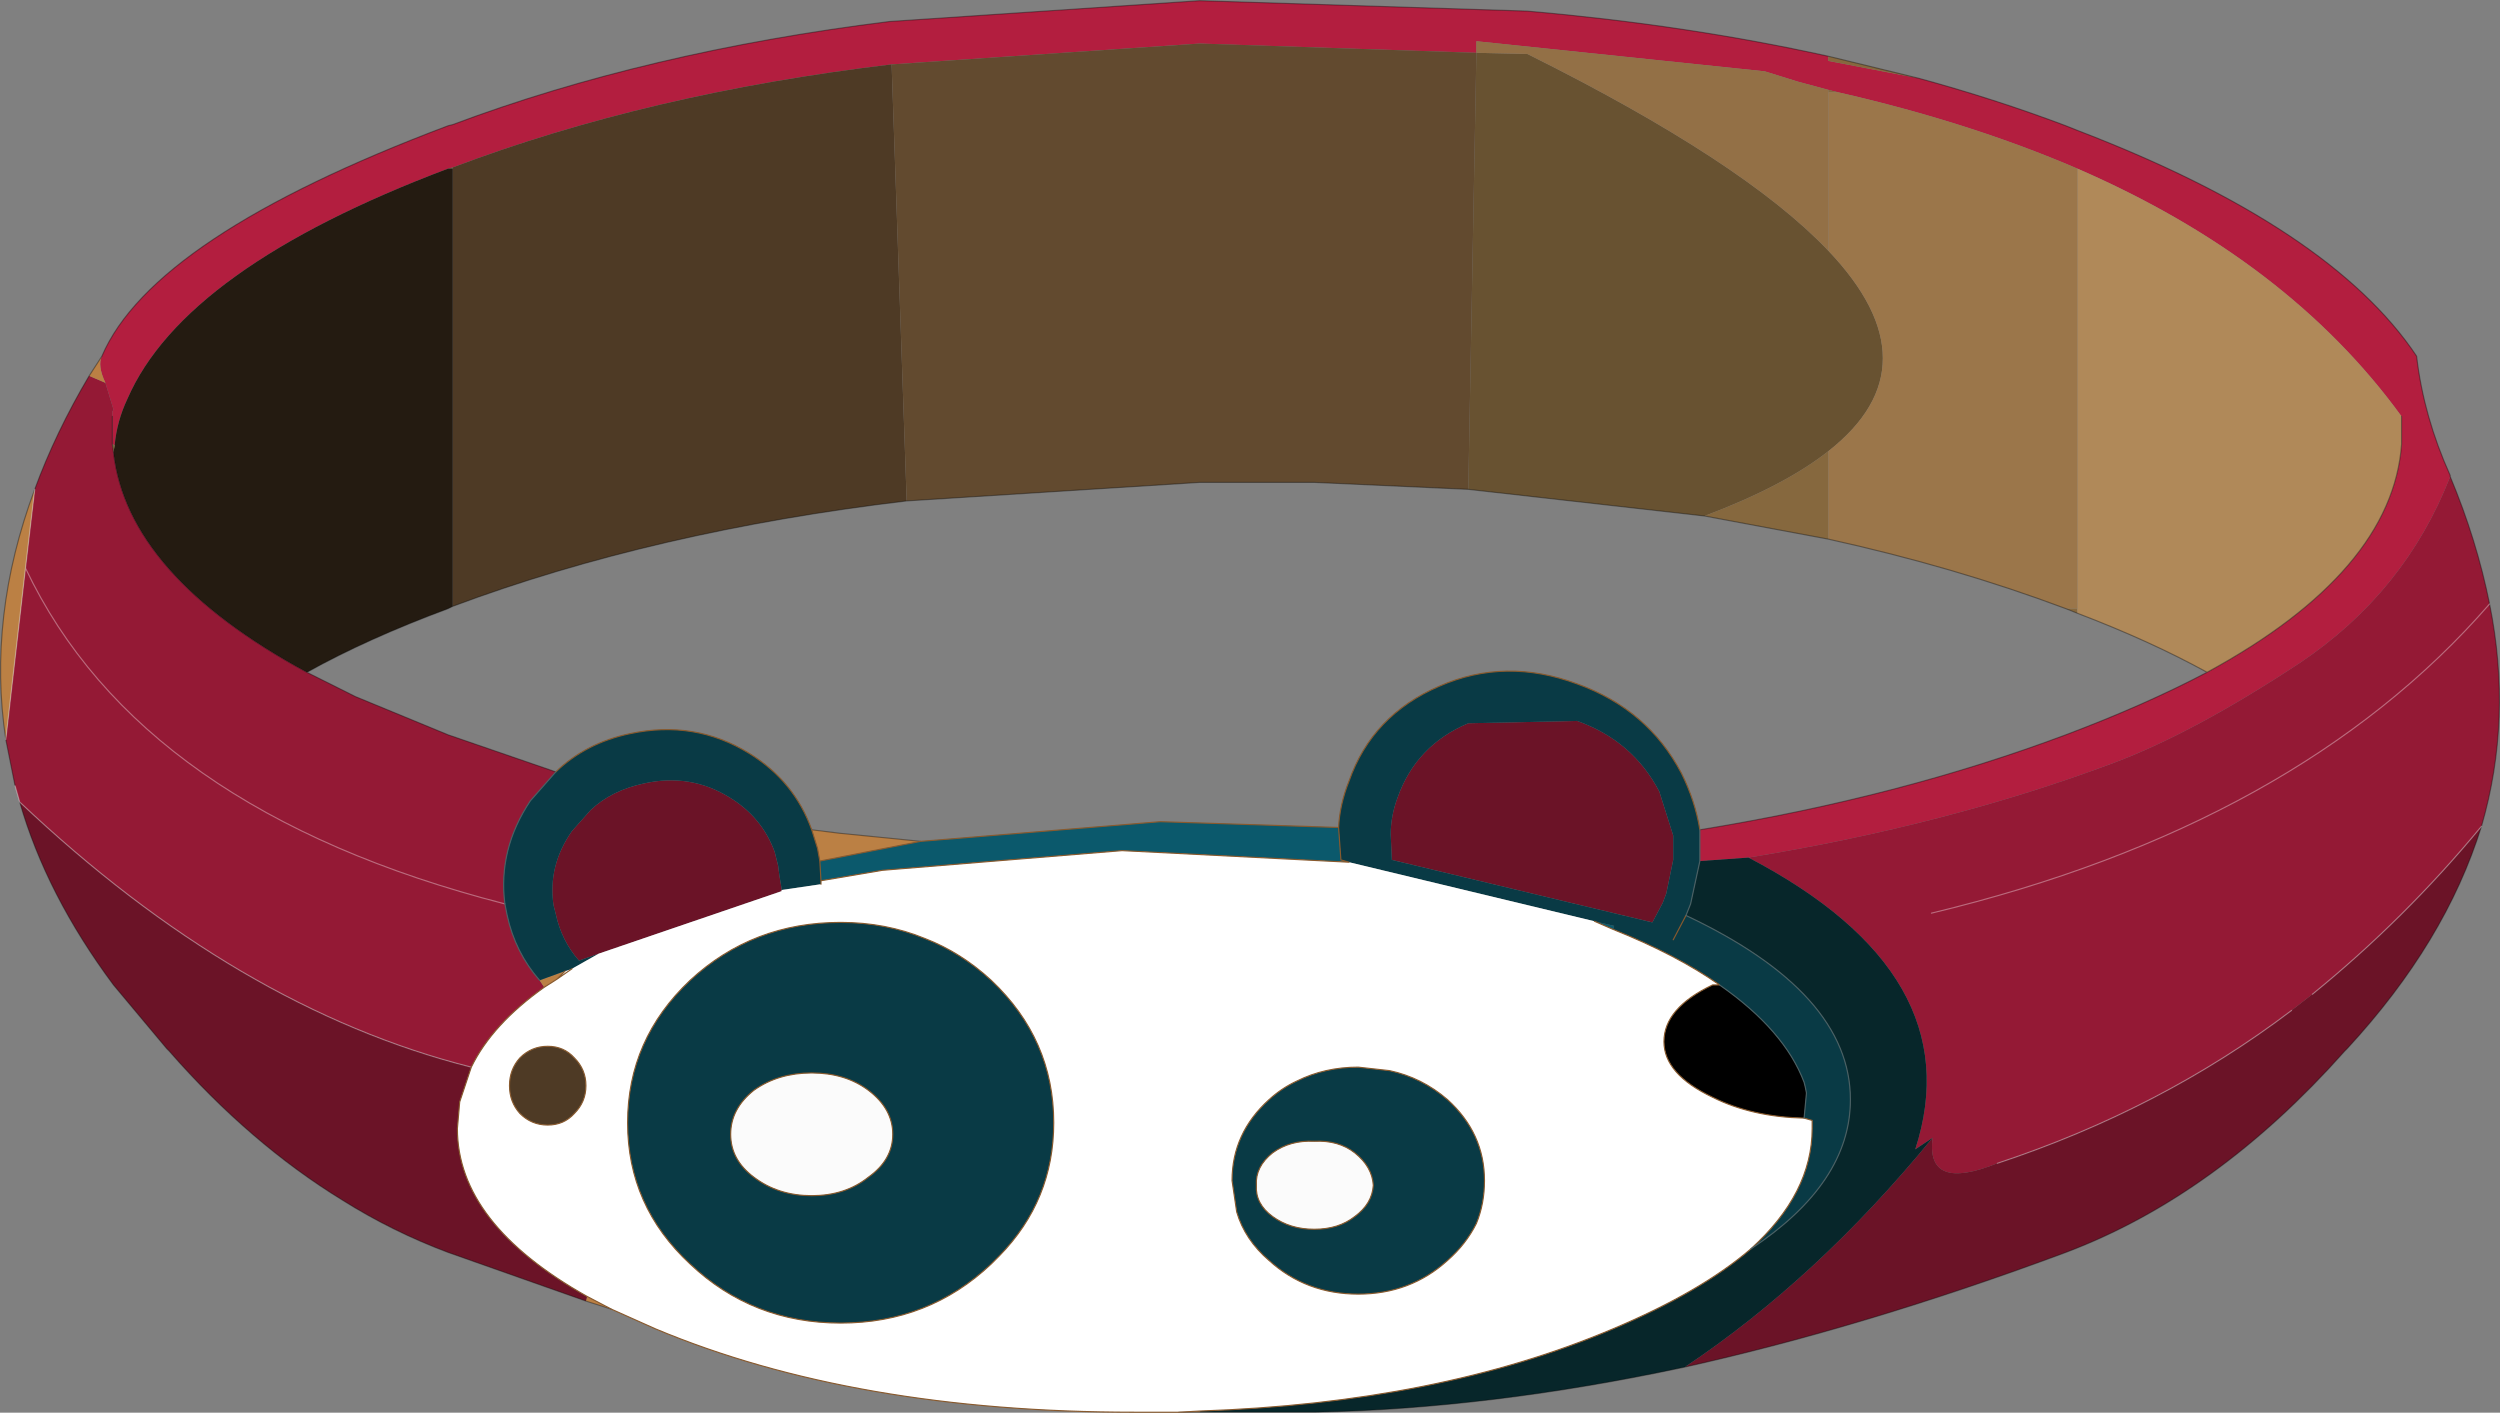 <?xml version="1.0" encoding="UTF-8"?>
<svg version="1.1" viewBox="0 0 107.95 61" xmlns="http://www.w3.org/2000/svg" xmlns:cc="http://creativecommons.org/ns#" xmlns:dc="http://purl.org/dc/elements/1.1/" xmlns:rdf="http://www.w3.org/1999/02/22-rdf-syntax-ns#" xmlns:xlink="http://www.w3.org/1999/xlink">
<rect x="0" y="0" width="107.95" height="61" fill="#808080" stroke="none"/>
<g transform="translate(-219.35 -149.52)">
<use transform="translate(219.4,149.55)" width="107.9" height="60.95" xlink:href="#a"/>
</g>
<defs>
<g id="a" transform="translate(-219.4,-149.55)">
<path d="m223.75 164.9q2.2-5.15 14.95-9.95l0.2-0.05q8.4-3.15 18.85-4.45l13.4-0.9 14.15 0.45q6.9 0.6 13 1.95v0.2l3.9 0.75q3.3 0.9 6.35 2.05l0.5 0.2q10.95 4.2 14.65 9.75 0.3 2.6 1.45 5.15v0.05q-1.95 5-6.5 8.05-4.55 3-8 4.3-7.2 2.7-15.8 4.1l-2.1 0.15v-1.35q8.6-1.4 15.8-4.1 3.45-1.3 6.1-2.7 8-4.35 8.4-9.85v-1.2q-4.9-6.75-14-10.7-4.65-2-10.35-3.3l-0.4-0.1-1.3-0.35-1.45-0.45-12.45-1.3v0.5l-11.95-0.4-13.3 0.9q-10.5 1.25-18.95 4.45l-0.2 0.05q-11.4 4.3-13.85 9.95-0.45 0.95-0.55 2l-0.1-0.05v-1.4l0.05-0.1-0.35-1.15q-0.35-0.75-0.15-1.15" fill="#b51a3d" fill-opacity=".961" fill-rule="evenodd"/>
<path d="m238.9 156.75q8.45-3.2 18.95-4.45l0.65 18.85q-10.9 1.3-19.6 4.55v-18.95m4.1 37.95q0.7 0 1.15 0.5 0.5 0.5 0.5 1.2t-0.5 1.2q-0.45 0.5-1.15 0.5t-1.2-0.5q-0.45-0.5-0.45-1.2t0.45-1.2q0.5-0.5 1.2-0.5" fill="#4e3a25" fill-rule="evenodd"/>
<path d="m238.7 156.8 0.2-0.05v0.05h-0.2m44.4-5 2.2 0.05q9.35 4.65 13 8.5 4.7 4.95 0 8.65-1.9 1.5-5.35 2.8l-10.2-1.15 0.35-18.85" fill="#685231" fill-rule="evenodd"/>
<path d="m224.3 168.75q0.1-1.05 0.55-2 2.45-5.65 13.85-9.95h0.2v18.9l-0.2 0.1q-3.5 1.3-6.1 2.75-7.75-4.2-8.35-9.5l0.05-0.3" fill="#241b11" fill-rule="evenodd"/>
<path d="m223.9 166.05 0.35 1.15-0.05 0.1v1.4l0.05 0.35q0.6 5.3 8.35 9.5l2.1 1.05 4 1.65 4.65 1.6-1.1 1.25q-1.4 2.1-1.1 4.45-15.75-4.05-20.7-14.5 4.95 10.45 20.7 14.5l0.1 0.5q0.35 1.6 1.4 2.8l0.2 0.3q-2.25 1.6-3.15 3.45-10.1-2.55-19.5-11.45l-0.2-0.7-0.4-2 0.85-7.4 0.4-3.4q0.9-2.45 2.35-4.9l0.7 0.3m70.95 20.5q8.6-1.4 15.8-4.1 3.45-1.3 8-4.3 4.55-3.05 6.5-8.05 1.15 2.75 1.7 5.5 1 4.95-0.35 9.6-3.3 4-7.3 7.25l-0.9 0.7q-5.6 4.25-12.7 6.6-3.1 1.25-2.8-1.1l-0.75 0.5q2.45-7.55-7.2-12.6m7.9 2.4q15.8-3.8 24.1-13.35-8.3 9.55-24.1 13.35" fill="#951532" fill-opacity=".961" fill-rule="evenodd"/>
<path d="m223.75 164.9q-0.2 0.4 0.15 1.15l-0.7-0.3 0.55-0.85m-2.9 5.75-0.4 3.4-0.85 7.4q-0.8-5.3 1.25-10.8m22 21.5-0.2-0.3 1.1-0.4-0.35 0.35-0.55 0.35m11.55-6.8 1.2 0.15 3.5 0.35-4.35 0.85-0.1-0.55-0.25-0.8m-9.75 20.35 0.05-0.2 1.05 0.55-1.1-0.35" fill="#bb8044" fill-rule="evenodd"/>
<path d="m224.2 168.7 0.1 0.05-0.05 0.3-0.05-0.35m74.1-15.3 0.4 0.1h-0.4v-0.1m3.9-0.5-3.9-0.75v-0.2l3.9 0.95m6.85 22.9v0.2l-0.5-0.2h0.5m-10.75-3-5.35-1q3.45-1.3 5.35-2.8v3.8" fill="#86683e" fill-rule="evenodd"/>
<path d="m220.2 184.15q9.4 8.9 19.5 11.45l-0.5 1.5-0.1 1.15q0 4.1 5.6 7.25l-0.05 0.2-5.95-2.1q-2.4-0.9-4.55-2.25-4-2.45-7.5-6.45l-0.1-0.1-2.3-2.75q-2.9-3.9-4.05-7.9m32.9 3.8v0.05l-7.9 2.7-0.85 0.3q-0.75-0.85-1-2l-0.1-0.4q-0.25-1.7 0.8-3.2l0.8-0.9q0.9-0.85 2.3-1.15 2-0.45 3.7 0.6 1.4 0.85 1.95 2.35l0.15 0.6 0.05 0.4 0.1 0.6v0.05m38.5-2.35v1.05l-0.3 1.45-0.15 0.4-0.45 0.85-11.25-2.7-0.05-1.1q0-0.8 0.3-1.6 0.8-2.25 3.05-3.2l4.7-0.1q2.4 0.85 3.55 3.05l0.6 1.9m0.5 22.95q5.7-3.8 10.7-9.9-0.3 2.35 2.8 1.1 7.1-2.35 12.7-6.6l0.9-0.7q4-3.25 7.3-7.25-1.55 5-5.8 9.6l-0.1 0.1q-5.55 6.25-12.05 8.7-8.6 3.2-16.45 4.95" fill="#6a0f24" fill-opacity=".961" fill-rule="evenodd"/>
<path d="m259.1 185.85 10.35-0.85 7.7 0.25 0.1 1.4 0.35 0.1-9.8-0.5-10.35 0.85-2.65 0.45-0.05-0.85 4.35-0.85m29.9 3.8-0.8-0.35 0.85 0.2-0.05 0.15" fill="#07586b" fill-opacity=".961" fill-rule="evenodd"/>
<path d="m244.05 191.35-0.65 0.45 0.35-0.35 0.3-0.1m6.85 7.15q0-1.1 1-1.9 1.05-0.75 2.5-0.75t2.45 0.75q1.05 0.8 1.05 1.9t-1.05 1.85q-1 0.8-2.45 0.8t-2.5-0.8q-1-0.75-1-1.85m26.95 0.8q0.75 0.6 0.8 1.4-0.05 0.8-0.8 1.35-0.7 0.55-1.75 0.55t-1.8-0.55-0.7-1.35q-0.05-0.8 0.7-1.4 0.75-0.55 1.8-0.5 1.05-0.05 1.75 0.5" fill="#fff" fill-opacity=".961" fill-rule="evenodd"/>
<path d="m292.75 185.35v1.35l-0.4 1.85-0.2 0.5q7.1 3.35 7.1 7.95 0 3.6-4.3 6.45 2.65-2.4 2.65-5.2v-0.35l-0.35-0.1 0.1-1.05v-0.05l-0.05-0.25-0.05-0.2q-0.85-2.25-3.65-4.2-1.85-1.3-4.6-2.4l0.05-0.15-0.85-0.2-10.6-2.55-0.35-0.1-0.1-1.4q0.05-1 0.45-2 1-2.85 3.9-4.1 2.85-1.25 5.95-0.1 3.05 1.1 4.5 3.85 0.6 1.2 0.8 2.45m-51.6 3.2q-0.3-2.35 1.1-4.45l1.1-1.25q1.3-1.25 3.2-1.65 2.8-0.6 5.15 0.85 1.95 1.2 2.7 3.3l0.25 0.8 0.1 0.55 0.05 0.85v0.15l-1.7 0.25v-0.05l-0.1-0.6-0.05-0.4-0.15-0.6q-0.55-1.5-1.95-2.35-1.7-1.05-3.7-0.6-1.4 0.3-2.3 1.15l-0.8 0.9q-1.05 1.5-0.8 3.2l0.1 0.4q0.25 1.15 1 2l0.85-0.3-1.15 0.65-0.3 0.1-1.1 0.4q-1.05-1.2-1.4-2.8l-0.1-0.5m18.15 1.5q1.55 0.6 2.85 1.8 2.7 2.55 2.7 6.15 0 3.35-2.35 5.75l-0.35 0.35q-2.7 2.55-6.5 2.55t-6.5-2.55q-2.7-2.5-2.7-6.1t2.7-6.15q2.7-2.5 6.5-2.5 1.95 0 3.65 0.7m-8.4 8.45q0 1.1 1 1.85 1.05 0.8 2.5 0.8t2.45-0.8q1.05-0.75 1.05-1.85t-1.05-1.9q-1-0.75-2.45-0.75t-2.5 0.75q-1 0.8-1 1.9m40.7-12.9-0.6-1.9q-1.15-2.2-3.55-3.05l-4.7 0.1q-2.25 0.95-3.05 3.2-0.3 0.8-0.3 1.6l0.05 1.1 11.25 2.7 0.45-0.85 0.15-0.4 0.3-1.45v-1.05m0 4.5 0.55-1.05-0.55 1.05m-12.25 5.65q1.4 0.3 2.5 1.25 1.6 1.45 1.6 3.5 0 1-0.35 1.85-0.45 0.9-1.25 1.6-1.6 1.45-3.85 1.45t-3.85-1.45q-1.05-0.9-1.4-2.1l-0.2-1.35q0-2.05 1.6-3.5 0.55-0.5 1.2-0.8 1.2-0.6 2.65-0.6l1.35 0.15m-1.5 3.55q-0.7-0.55-1.75-0.5-1.05-0.05-1.8 0.5-0.75 0.6-0.7 1.4-0.05 0.8 0.7 1.35t1.8 0.55 1.75-0.55q0.75-0.55 0.8-1.35-0.05-0.8-0.8-1.4" fill="#053743" fill-opacity=".961" fill-rule="evenodd"/>
<path d="m244.7 205.5-0.05 0.2 0.05-0.2" fill="#065059" fill-opacity=".961" fill-rule="evenodd"/>
<path d="m257.85 152.3 13.3-0.9 11.95 0.4-0.35 18.85-6.65-0.3h-4.95l-12.65 0.8-0.65-18.85" fill="#624a2f" fill-rule="evenodd"/>
<path d="m309.05 156.8q9.1 3.95 14 10.7v1.2q-0.4 5.5-8.4 9.85-2.45-1.35-5.6-2.55v-19.2" fill="#b08959" fill-rule="evenodd"/>
<path d="m283.1 151.8v-0.5l12.45 1.3 1.45 0.45 1.3 0.35v6.95q-3.65-3.85-13-8.5l-2.2-0.05" fill="#937046" fill-rule="evenodd"/>
<path d="m298.7 153.5q5.7 1.3 10.35 3.3v19h-0.5q-4.8-1.8-10.25-3v-3.8q4.7-3.7 0-8.65v-6.85h0.4" fill="#9b764a" fill-rule="evenodd"/>
<path d="m292.75 186.7 2.1-0.15q9.65 5.05 7.2 12.6l0.75-0.5q-5 6.1-10.7 9.9-8.4 1.8-16 1.95h-4.95v-0.05q10.3-0.35 17.85-3.55 3.8-1.6 5.95-3.45 4.3-2.85 4.3-6.45 0-4.6-7.1-7.95l0.2-0.5 0.4-1.85" fill="#032327" fill-opacity=".961" fill-rule="evenodd"/>
<path d="m297.25 197.8q-2.25-0.05-3.95-0.9-2.1-1-2.1-2.4 0-1.45 2.1-2.45h0.3q2.8 1.95 3.65 4.2l0.05 0.2 0.05 0.25v0.05l-0.1 1.05" fill-rule="evenodd"/>
<path d="m270.25 210.5 0.9-0.05v0.05h-0.9" fill="url(#b)" fill-rule="evenodd"/>
<path d="m239.7 195.6q0.9-1.85 3.15-3.45l0.55-0.35 0.65-0.45 1.15-0.65 7.9-2.7v-0.05l1.7-0.25v-0.15l2.65-0.45 10.35-0.85 9.8 0.5 10.6 2.55 0.8 0.35q2.75 1.1 4.6 2.4h-0.3q-2.1 1-2.1 2.45 0 1.4 2.1 2.4 1.7 0.85 3.95 0.9l0.35 0.1v0.35q0 2.8-2.65 5.2-2.15 1.85-5.95 3.45-7.55 3.2-17.85 3.55l-0.9 0.05h-1.9q-12.1 0-20.7-3.6l-1.9-0.85-1.05-0.55q-5.6-3.15-5.6-7.25l0.1-1.15 0.5-1.5m19.6-5.55q-1.7-0.7-3.65-0.7-3.8 0-6.5 2.5-2.7 2.55-2.7 6.15t2.7 6.1q2.7 2.55 6.5 2.55t6.5-2.55l0.35-0.35q2.35-2.4 2.35-5.75 0-3.6-2.7-6.15-1.3-1.2-2.85-1.8m-16.3 4.65q-0.7 0-1.2 0.5-0.45 0.5-0.45 1.2t0.45 1.2q0.5 0.5 1.2 0.5t1.15-0.5q0.5-0.5 0.5-1.2t-0.5-1.2q-0.45-0.5-1.15-0.5m36.35 1.05-1.35-0.15q-1.45 0-2.65 0.6-0.65 0.3-1.2 0.8-1.6 1.45-1.6 3.5l0.2 1.35q0.35 1.2 1.4 2.1 1.6 1.45 3.85 1.45t3.85-1.45q0.8-0.7 1.25-1.6 0.35-0.85 0.35-1.85 0-2.05-1.6-3.5-1.1-0.95-2.5-1.25" fill="#fff" fill-rule="evenodd"/>
<path d="m298.3 151.95q-6.1-1.35-13-1.95l-14.15-0.45-13.4 0.9q-10.45 1.3-18.85 4.45l-0.2 0.05q-12.75 4.8-14.95 9.95m0.45 2.6v1.2m98.85-1.2v1.2q-0.4 5.5-8.4 9.85-2.65 1.4-6.1 2.7-7.2 2.7-15.8 4.1m32.4-15.25v-0.05q-1.15-2.55-1.45-5.15-3.7-5.55-14.65-9.75l-0.5-0.2q-3.05-1.15-6.35-2.05m-3.9-0.95 3.9 0.95m-63.3 22.8q8.7-3.25 19.6-4.55l12.65-0.8h4.95l6.65 0.3m-59.55-4.9q-1.45 2.45-2.35 4.9m22.5 12.2-4.65-1.6-4-1.65-2.1-1.05q-7.75-4.2-8.35-9.5l-0.05-0.35m-1-2.95 0.55-0.85m-4.15 16.55 0.4 2m24.65 22.25-5.95-2.1q-2.4-0.9-4.55-2.25-4-2.45-7.5-6.45l-0.1-0.1-2.3-2.75q-2.9-3.9-4.05-7.9m34.2 1.2 1.2 0.15 3.5 0.35m-26.5-7.3q2.6-1.45 6.1-2.75l0.2-0.1m5.75 30 1.1 0.35m-26.15-24.6q-0.8-5.3 1.25-10.8m88.2 5.35q3.15 1.2 5.6 2.55m-6.1-2.75 0.5 0.2m-16.1-4.2 5.35 1q5.45 1.2 10.25 3m-15.6-4-10.2-1.15m-11.6 39.85h4.95q7.6-0.15 16-1.95m-20.95 1.95h-0.9m56.25-25.3q1.35-4.65 0.35-9.6m-0.35 9.6q-1.55 5-5.8 9.6l-0.1 0.1q-5.55 6.25-12.05 8.7-8.6 3.2-16.45 4.95m33.05-38.45q1.15 2.75 1.7 5.5" fill="none" stroke="#000" stroke-linecap="round" stroke-linejoin="round" stroke-opacity=".353" stroke-width=".05"/>
<path d="m220.85 170.65-0.4 3.4q4.95 10.45 20.7 14.5m-20.7-14.5-0.85 7.4m0.4 2 0.2 0.7q9.4 8.9 19.5 11.45m65.9 4.15q7.1-2.35 12.7-6.6m0.9-0.7q4-3.25 7.3-7.25m0.35-9.6q-8.3 9.55-24.1 13.35" fill="none" stroke="#fff" stroke-linecap="round" stroke-linejoin="round" stroke-opacity=".353" stroke-width=".05"/>
<path d="m239.7 195.6q0.9-1.85 3.15-3.45m16.25-6.3 10.35-0.85 7.7 0.25q0.05-1 0.45-2 1-2.85 3.9-4.1 2.85-1.25 5.95-0.1 3.05 1.1 4.5 3.85 0.6 1.2 0.8 2.45m-38 1.35-0.1-0.55-0.25-0.8q-0.75-2.1-2.7-3.3-2.35-1.45-5.15-0.85-1.9 0.4-3.2 1.65m11.45 4.7v0.15m-10.75 3.65-0.65 0.45-0.55 0.35m11.95-4.6 2.65-0.45 10.35-0.85 9.8 0.5-0.35-0.1-0.1-1.4m-22.4 1.45 0.05 0.85m4.3-1.7-4.35 0.85m4.55 3.35q1.55 0.6 2.85 1.8 2.7 2.55 2.7 6.15 0 3.35-2.35 5.75l-0.35 0.35q-2.7 2.55-6.5 2.55t-6.5-2.55q-2.7-2.5-2.7-6.1t2.7-6.15q2.7-2.5 6.5-2.5 1.95 0 3.65 0.7m-15.9 1.75 0.35-0.35m-0.75 3.25q0.7 0 1.15 0.5 0.5 0.5 0.5 1.2t-0.5 1.2q-0.45 0.5-1.15 0.5t-1.2-0.5q-0.45-0.5-0.45-1.2t0.45-1.2q0.5-0.5 1.2-0.5m2.75 11.35-1.05-0.55q-5.6-3.15-5.6-7.25l0.1-1.15 0.5-1.5m6.05 10.45 1.9 0.85q8.6 3.6 20.7 3.6h1.9l0.9-0.05q10.3-0.35 17.85-3.55 3.8-1.6 5.95-3.45 2.65-2.4 2.65-5.2v-0.35l-0.35-0.1q-2.25-0.05-3.95-0.9-2.1-1-2.1-2.4 0-1.45 2.1-2.45h0.3q-1.85-1.3-4.6-2.4l-0.8-0.35m-37.3 9.2q0-1.1 1-1.9 1.05-0.75 2.5-0.75t2.45 0.75q1.05 0.8 1.05 1.9t-1.05 1.85q-1 0.8-2.45 0.8t-2.5-0.8q-1-0.75-1-1.85m41.25-9.45-0.55 1.05m-12.25 5.65q1.4 0.3 2.5 1.25 1.6 1.45 1.6 3.5 0 1-0.35 1.85-0.45 0.9-1.25 1.6-1.6 1.45-3.85 1.45t-3.85-1.45q-1.05-0.9-1.4-2.1l-0.2-1.35q0-2.05 1.6-3.5 0.55-0.5 1.2-0.8 1.2-0.6 2.65-0.6l1.35 0.15m-1.5 3.55q0.75 0.6 0.8 1.4-0.05 0.8-0.8 1.35-0.7 0.55-1.75 0.55t-1.8-0.55-0.7-1.35q-0.05-0.8 0.7-1.4 0.75-0.55 1.8-0.5 1.05-0.05 1.75 0.5" fill="none" stroke="#88592d" stroke-linecap="round" stroke-linejoin="round" stroke-width=".05"/>
<path d="m292.75 185.35v1.35l-0.4 1.85-0.2 0.5q7.1 3.35 7.1 7.95 0 3.6-4.3 6.45m-53.8-14.9q-0.3-2.35 1.1-4.45l1.1-1.25m-0.7 9q-1.05-1.2-1.4-2.8l-0.1-0.5m52.45 3.5q2.8 1.95 3.65 4.2l0.05 0.2 0.05 0.25v0.05l-0.1 1.05" fill="none" stroke="#4a6064" stroke-linecap="round" stroke-linejoin="round" stroke-width=".05"/>
</g>
<linearGradient id="b" x1="-819.2" x2="819.2" gradientTransform="matrix(.063 0 0 .028 275.75 187.7)" gradientUnits="userSpaceOnUse">
<stop stop-color="#674718" offset=".635"/>
<stop stop-color="#9c6938" offset="1"/>
</linearGradient>
</defs>
</svg>

